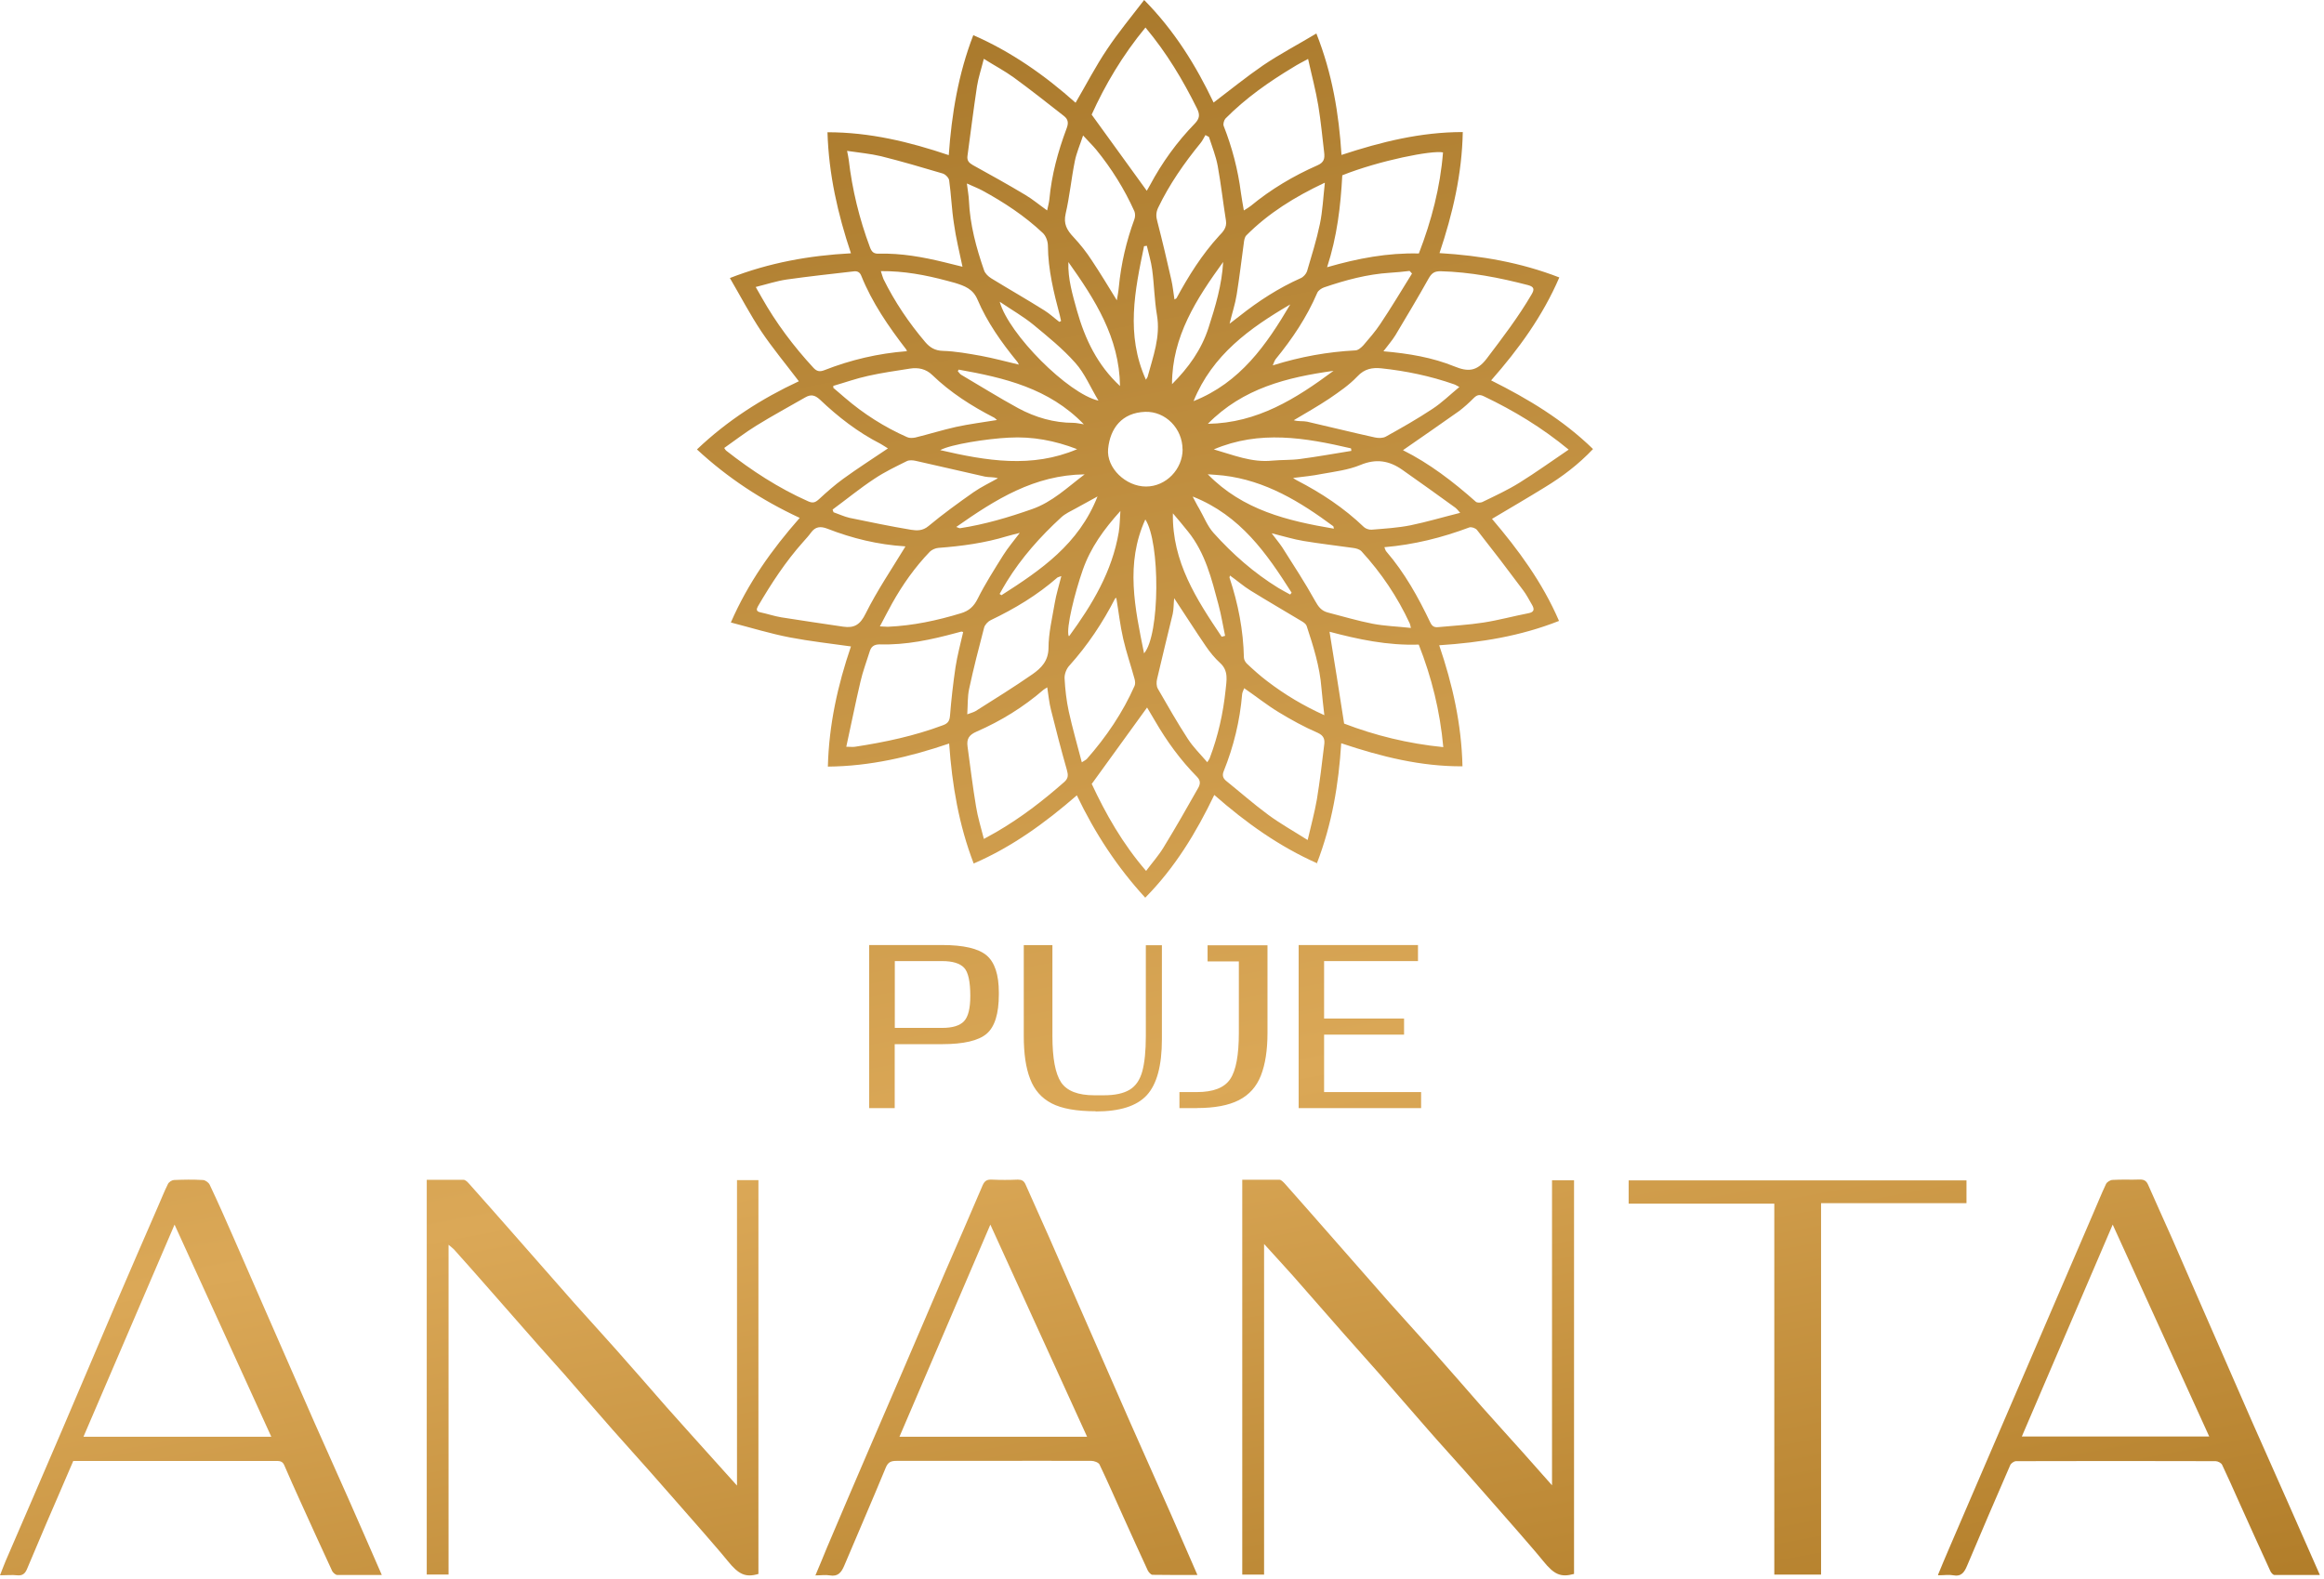 <svg width="209" height="142" viewBox="0 0 209 142" fill="none" xmlns="http://www.w3.org/2000/svg">
<path d="M118.479 77.667C115.019 76.134 112.049 74.005 109.202 71.508C107.573 74.899 105.663 78.052 102.992 80.75C100.469 78 98.48 74.969 96.842 71.543C93.995 74.014 91.025 76.178 87.565 77.676C86.234 74.215 85.62 70.624 85.358 66.883C81.827 68.083 78.271 68.924 74.451 68.959C74.548 65.166 75.345 61.61 76.527 58.149C74.679 57.887 72.857 57.685 71.061 57.343C69.283 57.002 67.548 56.467 65.726 55.994C67.277 52.438 69.397 49.451 71.92 46.586C68.512 45.001 65.446 42.994 62.678 40.428C65.411 37.826 68.512 35.846 71.841 34.296C70.667 32.745 69.484 31.326 68.459 29.802C67.452 28.286 66.611 26.674 65.639 25.01C69.195 23.626 72.769 22.986 76.527 22.785C75.345 19.255 74.53 15.698 74.416 11.896C78.218 11.896 81.766 12.755 85.323 13.955C85.585 10.249 86.181 6.658 87.53 3.162C90.955 4.66 93.96 6.772 96.728 9.242C97.701 7.577 98.541 5.948 99.549 4.45C100.556 2.935 101.721 1.533 102.895 0C105.628 2.768 107.556 5.896 109.141 9.224C110.639 8.086 112.076 6.92 113.591 5.878C115.107 4.853 116.736 4.003 118.383 3.013C119.82 6.64 120.407 10.232 120.643 13.937C124.235 12.755 127.774 11.879 131.549 11.879C131.479 15.654 130.647 19.211 129.456 22.767C133.196 22.995 136.753 23.608 140.231 24.957C138.733 28.435 136.586 31.387 134.099 34.217C137.462 35.899 140.572 37.773 143.262 40.393C141.956 41.777 140.493 42.881 138.925 43.835C137.375 44.79 135.816 45.701 134.177 46.674C136.534 49.442 138.706 52.377 140.204 55.854C136.744 57.221 133.188 57.799 129.429 58.044C130.63 61.575 131.436 65.131 131.523 68.933C127.783 68.951 124.244 68.075 120.617 66.857C120.389 70.545 119.793 74.119 118.427 77.667L118.479 77.684V77.667ZM79.874 40.349C79.646 40.218 79.427 40.051 79.182 39.92C77.158 38.886 75.38 37.511 73.742 35.951C73.26 35.505 72.901 35.469 72.41 35.75C70.947 36.591 69.458 37.397 68.013 38.29C67.023 38.904 66.085 39.622 65.131 40.296C65.227 40.445 65.262 40.507 65.314 40.542C67.601 42.337 70.01 43.906 72.664 45.088C73.111 45.29 73.321 45.202 73.654 44.904C74.346 44.265 75.056 43.634 75.827 43.073C77.141 42.118 78.516 41.242 79.9 40.305L79.882 40.34L79.874 40.349ZM103.018 2.47C100.959 4.958 99.374 7.648 98.174 10.311C99.873 12.649 101.502 14.91 103.132 17.161C103.211 17.03 103.316 16.846 103.412 16.67C104.498 14.629 105.847 12.763 107.45 11.117C107.897 10.652 107.915 10.293 107.652 9.767C106.382 7.201 104.936 4.774 103.009 2.47H103.027H103.018ZM98.174 70.501C99.426 73.19 100.959 75.906 103.07 78.341C103.649 77.57 104.209 76.94 104.638 76.23C105.707 74.487 106.732 72.691 107.74 70.904C107.924 70.589 108.02 70.247 107.643 69.87C106.163 68.372 104.928 66.673 103.868 64.842C103.622 64.413 103.36 63.984 103.158 63.642C101.511 65.919 99.899 68.136 98.2 70.492H98.182L98.174 70.501ZM126.171 40.498C128.527 41.672 130.682 43.319 132.732 45.141C132.846 45.237 133.179 45.237 133.345 45.141C134.467 44.597 135.605 44.072 136.657 43.415C138.137 42.495 139.556 41.47 141.072 40.445C138.654 38.448 136.131 36.932 133.459 35.654C133.047 35.452 132.82 35.522 132.522 35.82C132.11 36.232 131.681 36.626 131.217 36.976C129.57 38.15 127.888 39.298 126.206 40.471L126.171 40.507V40.498ZM94.17 18.93C94.249 18.554 94.337 18.238 94.372 17.923C94.573 15.733 95.143 13.639 95.905 11.598C96.106 11.09 96.089 10.74 95.659 10.416C94.179 9.259 92.69 8.077 91.174 6.973C90.351 6.377 89.448 5.904 88.476 5.291C88.248 6.211 87.986 6.973 87.863 7.761C87.548 9.855 87.285 11.949 87.004 14.042C86.952 14.454 87.153 14.656 87.486 14.848C89.072 15.724 90.666 16.609 92.217 17.538C92.874 17.932 93.469 18.431 94.161 18.922L94.179 18.939L94.17 18.93ZM111.866 18.93C112.146 18.747 112.33 18.65 112.488 18.519C114.301 17.021 116.307 15.829 118.471 14.875C119.084 14.612 119.145 14.253 119.084 13.718C118.917 12.317 118.786 10.898 118.558 9.513C118.33 8.129 117.963 6.78 117.638 5.3C117.13 5.58 116.701 5.79 116.307 6.044C114.117 7.358 112.023 8.83 110.21 10.661C110.078 10.81 109.982 11.143 110.043 11.318C110.806 13.263 111.331 15.26 111.594 17.319C111.664 17.827 111.76 18.344 111.857 18.913L111.874 18.93H111.866ZM117.603 75.547C117.919 74.198 118.225 73.076 118.427 71.92C118.69 70.308 118.891 68.661 119.084 67.023C119.154 66.541 119.084 66.182 118.506 65.919C117.288 65.394 116.114 64.746 114.975 64.054C113.924 63.414 112.952 62.635 111.892 61.907C111.822 62.109 111.725 62.267 111.708 62.433C111.506 64.842 110.946 67.146 110.043 69.388C109.912 69.721 109.965 69.984 110.254 70.23C111.524 71.254 112.759 72.341 114.056 73.296C115.124 74.084 116.316 74.75 117.586 75.556V75.538L117.603 75.547ZM88.459 75.477C88.94 75.214 89.265 75.03 89.58 74.855C91.805 73.567 93.811 72.017 95.73 70.326C96.089 69.993 96.071 69.704 95.94 69.24C95.432 67.461 94.967 65.665 94.521 63.87C94.354 63.23 94.293 62.556 94.179 61.829C94.013 61.925 93.934 61.977 93.864 62.03C92.05 63.598 90.027 64.851 87.837 65.806C87.145 66.103 86.917 66.463 87.013 67.155C87.258 68.951 87.478 70.764 87.775 72.542C87.924 73.497 88.222 74.434 88.485 75.477L88.467 75.494L88.459 75.477ZM124.489 49.197C124.568 49.38 124.585 49.512 124.673 49.608C126.32 51.518 127.537 53.708 128.624 55.986C128.772 56.301 128.956 56.45 129.316 56.415C130.682 56.283 132.049 56.213 133.398 56.003C134.764 55.793 136.096 55.425 137.454 55.162C137.979 55.066 138.014 54.803 137.769 54.391C137.506 53.944 137.279 53.489 136.963 53.077C135.614 51.264 134.23 49.451 132.828 47.672C132.697 47.506 132.32 47.374 132.136 47.444C129.684 48.364 127.178 48.995 124.489 49.223V49.205V49.197ZM81.564 31.615C81.529 31.501 81.529 31.466 81.494 31.431C79.909 29.372 78.428 27.226 77.456 24.808C77.325 24.467 77.079 24.362 76.746 24.414C74.749 24.642 72.743 24.861 70.763 25.141C69.844 25.273 68.95 25.571 67.96 25.816C68.17 26.193 68.337 26.455 68.486 26.736C69.791 29.057 71.368 31.151 73.163 33.096C73.461 33.411 73.724 33.455 74.118 33.306C76.51 32.368 78.963 31.79 81.564 31.589L81.547 31.606L81.564 31.615ZM124.41 31.598C126.714 31.799 128.825 32.158 130.805 32.964C132.005 33.455 132.811 33.428 133.704 32.255C135.124 30.38 136.551 28.514 137.743 26.473C138.006 26.026 137.971 25.798 137.427 25.649C134.843 24.975 132.224 24.467 129.535 24.397C128.956 24.397 128.729 24.607 128.466 25.071C127.511 26.788 126.486 28.479 125.487 30.161C125.19 30.643 124.813 31.063 124.401 31.615L124.419 31.598H124.41ZM81.433 49.161C81.512 49.214 81.451 49.161 81.38 49.144C78.972 48.995 76.65 48.434 74.407 47.558C73.768 47.313 73.321 47.374 72.927 47.918C72.717 48.215 72.463 48.478 72.218 48.759C70.649 50.519 69.353 52.499 68.162 54.54C68.013 54.803 67.995 55.005 68.389 55.083C69.011 55.215 69.624 55.425 70.255 55.53C72.104 55.828 73.961 56.091 75.827 56.371C76.834 56.52 77.36 56.187 77.85 55.188C78.884 53.112 80.207 51.168 81.424 49.161H81.433ZM120.897 65.096C123.63 66.147 126.617 66.892 129.797 67.207C129.5 63.931 128.746 60.926 127.59 57.983C124.769 58.079 122.106 57.501 119.566 56.827C120.012 59.56 120.442 62.249 120.88 65.096H120.897ZM120.713 15.768C120.564 18.554 120.249 21.27 119.347 24.038C122.132 23.232 124.813 22.732 127.599 22.802C128.737 19.85 129.526 16.837 129.771 13.71C128.799 13.499 124.051 14.437 120.713 15.768ZM76.098 67.172C76.475 67.172 76.694 67.207 76.904 67.172C79.593 66.76 82.23 66.2 84.779 65.245C85.244 65.079 85.393 64.868 85.436 64.369C85.55 62.915 85.717 61.469 85.927 60.033C86.093 58.964 86.374 57.922 86.619 56.853C86.567 56.853 86.505 56.8 86.435 56.818C86.286 56.853 86.155 56.888 86.006 56.932C83.746 57.545 81.477 58.035 79.12 57.965C78.56 57.965 78.332 58.193 78.201 58.64C77.92 59.533 77.587 60.418 77.377 61.338C76.93 63.23 76.554 65.157 76.107 67.172L76.089 67.155L76.098 67.172ZM76.177 13.561C76.247 13.955 76.308 14.156 76.326 14.367C76.641 17.065 77.281 19.693 78.236 22.242C78.402 22.689 78.595 22.837 79.059 22.82C81.039 22.767 82.984 23.118 84.893 23.582C85.454 23.713 86.032 23.862 86.558 23.994C86.277 22.645 85.962 21.392 85.787 20.104C85.585 18.817 85.541 17.503 85.358 16.215C85.323 15.987 85.016 15.672 84.762 15.602C82.931 15.059 81.091 14.515 79.225 14.051C78.271 13.823 77.263 13.736 76.159 13.569L76.177 13.552V13.561ZM131.243 34.812C131.015 34.699 130.901 34.611 130.761 34.567C128.632 33.823 126.442 33.367 124.217 33.131C123.411 33.052 122.719 33.166 122.071 33.858C121.344 34.629 120.442 35.242 119.548 35.855C118.514 36.547 117.419 37.16 116.351 37.8C116.762 37.931 117.174 37.852 117.551 37.931C119.592 38.395 121.607 38.904 123.648 39.35C123.963 39.42 124.357 39.42 124.62 39.28C126.039 38.492 127.458 37.686 128.808 36.792C129.666 36.232 130.402 35.505 131.243 34.812ZM95.274 28.952C95.274 28.952 95.37 28.899 95.423 28.873C95.388 28.707 95.353 28.532 95.309 28.365C94.766 26.324 94.258 24.265 94.24 22.119C94.24 21.707 94.056 21.199 93.758 20.937C92.147 19.421 90.298 18.203 88.353 17.143C87.959 16.933 87.53 16.767 86.952 16.504C87.031 17.143 87.118 17.59 87.136 18.037C87.232 20.209 87.793 22.286 88.502 24.327C88.599 24.607 88.879 24.87 89.142 25.036C90.728 26.009 92.339 26.928 93.916 27.918C94.398 28.216 94.81 28.61 95.265 28.952H95.274ZM126.88 56.467C126.828 56.24 126.81 56.152 126.784 56.091C125.68 53.699 124.226 51.544 122.448 49.599C122.264 49.398 121.94 49.319 121.659 49.284C120.179 49.074 118.69 48.907 117.227 48.662C116.324 48.513 115.431 48.233 114.362 47.97C114.756 48.496 115.054 48.846 115.317 49.24C116.324 50.835 117.358 52.403 118.269 54.05C118.567 54.593 118.847 54.952 119.425 55.101C120.757 55.443 122.097 55.846 123.446 56.108C124.55 56.319 125.689 56.353 126.889 56.485V56.467H126.88ZM131.313 46.13C131.085 45.868 130.998 45.754 130.901 45.684C129.307 44.527 127.704 43.38 126.109 42.259C124.936 41.435 123.753 41.234 122.334 41.829C121.248 42.276 120.03 42.425 118.856 42.635C118.033 42.802 117.192 42.881 116.289 42.994C116.438 43.091 116.517 43.161 116.622 43.205C118.83 44.343 120.871 45.693 122.667 47.418C122.833 47.567 123.131 47.664 123.359 47.646C124.533 47.55 125.715 47.48 126.854 47.252C128.308 46.954 129.736 46.525 131.322 46.13V46.113L131.313 46.13ZM95.458 51.816C95.213 51.912 95.143 51.912 95.099 51.947C93.285 53.533 91.262 54.751 89.098 55.784C88.853 55.898 88.573 56.196 88.502 56.459C88.021 58.289 87.548 60.129 87.153 61.977C87.004 62.67 87.04 63.414 86.987 64.255C87.329 64.124 87.565 64.071 87.749 63.957C89.466 62.871 91.192 61.802 92.856 60.646C93.627 60.103 94.275 59.472 94.293 58.307C94.293 56.958 94.626 55.609 94.853 54.251C94.985 53.463 95.23 52.701 95.449 51.816H95.467H95.458ZM119.119 16.443C116.43 17.713 114.073 19.176 112.085 21.173C111.936 21.322 111.883 21.62 111.857 21.865C111.647 23.416 111.463 24.966 111.217 26.499C111.086 27.34 110.806 28.164 110.578 29.119C110.937 28.838 111.217 28.637 111.48 28.426C113.18 27.077 114.993 25.904 116.981 25.019C117.209 24.922 117.463 24.642 117.542 24.406C117.954 23.004 118.401 21.585 118.698 20.157C118.944 18.983 118.996 17.783 119.145 16.451H119.128L119.119 16.443ZM119.101 64.343C119.005 63.449 118.9 62.661 118.839 61.89C118.69 59.963 118.111 58.132 117.507 56.301C117.454 56.135 117.244 55.986 117.078 55.889C115.545 54.969 113.977 54.058 112.461 53.121C111.822 52.727 111.261 52.227 110.613 51.772C110.578 51.903 110.56 51.956 110.578 51.982C111.349 54.304 111.813 56.695 111.866 59.148C111.866 59.332 111.997 59.56 112.128 59.691C112.724 60.252 113.328 60.795 113.977 61.285C115.527 62.468 117.192 63.475 119.101 64.334V64.343ZM126.977 24.598C126.977 24.598 126.828 24.432 126.766 24.37C126.171 24.441 125.584 24.502 124.988 24.537C122.947 24.668 121.002 25.194 119.075 25.851C118.847 25.93 118.549 26.131 118.462 26.341C117.525 28.532 116.219 30.476 114.721 32.307C114.625 32.438 114.572 32.605 114.459 32.868C116.981 32.079 119.399 31.65 121.887 31.519C122.132 31.519 122.43 31.256 122.614 31.055C123.14 30.441 123.683 29.819 124.13 29.145C125.12 27.664 126.039 26.131 126.977 24.616V24.598ZM79.225 24.414C79.322 24.712 79.374 24.922 79.453 25.106C80.461 27.148 81.731 29.031 83.211 30.774C83.623 31.256 84.087 31.545 84.797 31.562C85.953 31.598 87.083 31.808 88.222 32.009C89.343 32.219 90.447 32.517 91.63 32.798C91.551 32.666 91.533 32.587 91.463 32.517C90.062 30.8 88.774 28.987 87.907 26.946C87.495 25.974 86.724 25.711 85.883 25.448C85.638 25.378 85.393 25.317 85.139 25.247C83.229 24.738 81.302 24.37 79.208 24.388L79.225 24.406V24.414ZM100.399 53.778C100.399 53.778 100.302 53.813 100.285 53.831C99.163 56.021 97.814 58.044 96.168 59.875C95.905 60.155 95.721 60.637 95.738 61.014C95.791 62.021 95.905 63.02 96.115 63.992C96.448 65.508 96.877 66.988 97.289 68.574C97.534 68.407 97.648 68.364 97.736 68.276C99.496 66.279 100.968 64.106 102.037 61.688C102.107 61.522 102.089 61.294 102.037 61.093C101.704 59.875 101.292 58.684 101.012 57.466C100.731 56.248 100.6 55.013 100.39 53.778H100.407H100.399ZM100.434 27.034C100.504 26.622 100.583 26.228 100.618 25.816C100.819 23.722 101.292 21.699 102.019 19.719C102.098 19.509 102.098 19.211 102.019 19.009C101.117 17.003 99.961 15.155 98.576 13.456C98.235 13.044 97.832 12.667 97.403 12.185C97.122 13.044 96.807 13.753 96.658 14.507C96.343 16.075 96.194 17.669 95.835 19.22C95.624 20.139 95.948 20.7 96.544 21.331C97.157 21.988 97.718 22.697 98.209 23.459C98.98 24.616 99.689 25.798 100.451 27.034H100.434ZM79.129 56.345C79.488 56.362 79.672 56.38 79.839 56.38C82.099 56.283 84.271 55.819 86.426 55.162C87.136 54.952 87.583 54.549 87.924 53.857C88.599 52.508 89.422 51.22 90.228 49.932C90.64 49.275 91.148 48.68 91.709 47.935C91.218 48.066 90.885 48.137 90.57 48.233C88.564 48.846 86.488 49.127 84.394 49.284C84.131 49.302 83.798 49.451 83.623 49.626C82.274 51.027 81.17 52.596 80.233 54.269C79.874 54.908 79.541 55.574 79.129 56.345ZM74.88 45.85C74.88 45.85 74.933 45.999 74.959 46.078C75.441 46.244 75.914 46.472 76.413 46.586C78.244 46.963 80.084 47.348 81.932 47.655C82.441 47.734 82.966 47.769 83.5 47.322C84.806 46.236 86.172 45.246 87.556 44.273C88.248 43.792 89.019 43.432 89.746 43.021C89.335 42.889 88.94 42.951 88.573 42.872C86.496 42.407 84.42 41.917 82.344 41.453C82.099 41.4 81.784 41.374 81.573 41.47C80.583 41.961 79.567 42.443 78.639 43.065C77.333 43.923 76.133 44.913 74.88 45.833V45.85ZM74.942 34.681V34.891C75.284 35.189 75.634 35.469 75.967 35.767C77.666 37.23 79.541 38.422 81.582 39.324C81.784 39.42 82.073 39.403 82.309 39.359C83.527 39.061 84.727 38.684 85.971 38.404C87.171 38.141 88.388 37.992 89.659 37.782C89.562 37.703 89.475 37.598 89.378 37.554C87.372 36.521 85.471 35.312 83.842 33.735C83.264 33.174 82.572 33.043 81.836 33.157C80.566 33.358 79.296 33.534 78.06 33.814C77.009 34.042 75.984 34.41 74.951 34.707V34.69L74.942 34.681ZM105.62 26.937C105.733 26.867 105.786 26.858 105.804 26.823C106.89 24.817 108.09 22.899 109.64 21.208C109.973 20.866 110.35 20.481 110.254 19.859C109.991 18.212 109.807 16.565 109.509 14.918C109.343 14.025 109.001 13.193 108.721 12.317C108.624 12.264 108.51 12.203 108.405 12.15C108.256 12.396 108.143 12.658 107.959 12.877C106.496 14.673 105.173 16.565 104.157 18.677C103.946 19.123 103.955 19.482 104.087 19.947C104.533 21.672 104.945 23.424 105.339 25.168C105.471 25.746 105.523 26.324 105.62 26.928V26.946V26.937ZM105.593 53.813C105.541 54.339 105.558 54.803 105.462 55.232C104.998 57.177 104.507 59.122 104.06 61.066C103.99 61.347 103.99 61.724 104.13 61.96C105.006 63.475 105.874 65.008 106.828 66.471C107.31 67.216 107.95 67.838 108.572 68.565C108.703 68.355 108.773 68.267 108.8 68.171C109.544 66.209 110 64.168 110.219 62.074C110.297 61.25 110.516 60.348 109.728 59.639C109.238 59.192 108.808 58.666 108.44 58.123C107.503 56.757 106.609 55.337 105.602 53.822H105.585L105.593 53.813ZM106.347 40.428C106.347 38.562 104.831 36.985 102.983 37.046C100.889 37.125 99.838 38.527 99.654 40.375C99.488 42.101 101.248 43.765 103.062 43.765C104.875 43.765 106.355 42.197 106.355 40.419H106.338L106.347 40.428ZM89.904 27.139C90.71 30.056 96.062 35.426 98.787 36.039C98.06 34.839 97.552 33.586 96.711 32.649C95.572 31.361 94.223 30.275 92.909 29.189C92.015 28.462 90.999 27.883 89.913 27.148L89.904 27.139ZM98.717 44.65C97.954 45.062 97.35 45.395 96.737 45.736C96.29 45.982 95.8 46.201 95.432 46.542C93.557 48.268 91.875 50.151 90.535 52.324C90.307 52.683 90.106 53.069 89.895 53.428C89.948 53.463 90.009 53.507 90.062 53.542C93.592 51.282 97.017 48.96 98.708 44.641L98.717 44.65ZM107.337 36.083C111.541 34.418 113.898 31.011 116.035 27.384C112.391 29.513 109.036 31.913 107.337 36.083ZM107.275 44.703C107.503 45.114 107.652 45.447 107.836 45.736C108.265 46.481 108.581 47.322 109.141 47.944C110.858 49.854 112.768 51.535 114.958 52.885C115.299 53.095 115.667 53.279 116.027 53.48C116.079 53.428 116.105 53.366 116.158 53.314C113.915 49.783 111.559 46.376 107.293 44.676L107.275 44.694V44.703ZM103 46.726C101.187 50.712 102.063 54.698 102.886 58.771C104.323 57.124 104.349 48.767 103 46.726ZM103.132 22.11C103.132 22.11 102.965 22.128 102.886 22.145C102.063 26.114 101.222 30.1 103.053 34.156C103.105 34.059 103.167 33.989 103.202 33.91C103.692 32.079 104.384 30.301 104.043 28.321C103.815 26.972 103.798 25.588 103.614 24.239C103.517 23.512 103.298 22.82 103.132 22.093V22.11ZM119.96 47.567C119.925 47.418 119.925 47.357 119.907 47.339C116.929 45.132 113.81 43.222 110.017 42.775C109.57 42.723 109.124 42.705 108.616 42.662C111.778 45.894 115.781 46.849 119.969 47.558L119.951 47.576L119.96 47.567ZM108.624 38.124C113.092 38.054 116.57 35.846 119.925 33.358C115.773 33.937 111.787 34.909 108.624 38.124ZM96.859 40.401C94.88 39.639 92.856 39.245 90.71 39.368C88.783 39.464 85.533 39.964 84.552 40.489C88.721 41.461 92.804 42.136 96.859 40.41V40.401ZM109.167 40.428C110.893 40.918 112.558 41.628 114.423 41.435C115.264 41.356 116.105 41.4 116.929 41.286C118.462 41.085 119.995 40.804 121.528 40.559C121.528 40.48 121.51 40.393 121.493 40.331C117.393 39.377 113.285 38.667 109.15 40.428H109.167ZM105.409 34.55C106.872 33.087 108.046 31.466 108.686 29.478C109.308 27.55 109.886 25.623 110 23.565C107.608 26.876 105.401 30.257 105.401 34.559L105.409 34.55ZM96.08 23.573C96.027 25.089 96.457 26.508 96.851 27.936C97.578 30.503 98.682 32.833 100.723 34.725C100.67 30.362 98.463 26.928 96.08 23.573ZM100.767 45.955C99.251 47.637 98.077 49.267 97.376 51.264C96.667 53.288 95.861 56.502 96.106 57.212H96.159C98.235 54.374 100.013 51.413 100.609 47.883C100.705 47.304 100.705 46.709 100.758 45.973L100.775 45.955H100.767ZM109.877 57.273L110.175 57.194C109.973 56.257 109.833 55.32 109.579 54.391C108.966 52.087 108.397 49.748 106.846 47.821C106.399 47.261 105.944 46.718 105.479 46.174C105.401 50.537 107.608 53.918 109.859 57.265L109.877 57.282V57.273ZM86.216 33.245C86.216 33.245 86.163 33.341 86.137 33.393C86.234 33.49 86.321 33.639 86.435 33.709C88.152 34.716 89.825 35.767 91.577 36.722C93.11 37.546 94.775 38.036 96.535 38.036C96.816 38.036 97.096 38.115 97.473 38.168C94.328 34.909 90.307 33.98 86.198 33.245H86.216ZM85.997 47.401C86.225 47.48 86.295 47.532 86.339 47.515C88.564 47.173 90.692 46.542 92.812 45.798C94.643 45.158 95.975 43.853 97.543 42.67C93.014 42.723 89.519 44.93 85.997 47.401Z" fill="url(#paint0_linear_847_453)"/>
<path d="M66.279 133.653V106.155H68.206V141.581C67.05 141.923 66.428 141.633 65.438 140.407C64.693 139.487 63.905 138.611 63.134 137.709C61.583 135.948 60.05 134.179 58.491 132.418C57.37 131.148 56.213 129.877 55.101 128.616C53.638 126.952 52.184 125.27 50.738 123.605C50.011 122.782 49.276 121.976 48.548 121.152C47.015 119.409 45.482 117.657 43.949 115.914C42.916 114.731 41.873 113.557 40.822 112.384C40.708 112.27 40.577 112.173 40.34 111.972V141.633H38.378V106.129H41.689C41.856 106.129 42.031 106.313 42.154 106.444C43.459 107.907 44.755 109.379 46.043 110.842C47.909 112.953 49.748 115.073 51.632 117.202C52.85 118.568 54.085 119.917 55.302 121.284C56.853 123.027 58.404 124.814 59.945 126.575C60.707 127.433 61.461 128.274 62.232 129.133C63.537 130.596 64.851 132.05 66.305 133.662H66.287L66.279 133.653Z" fill="url(#paint1_linear_847_453)"/>
<path d="M113.68 141.641H111.718V106.119H115.047C115.213 106.119 115.379 106.303 115.511 106.434C116.799 107.889 118.078 109.334 119.348 110.788C121.222 112.917 123.088 115.054 124.963 117.183C126.181 118.55 127.416 119.899 128.633 121.265C130.184 123.009 131.735 124.796 133.276 126.556C134.476 127.905 135.694 129.246 136.903 130.595C137.761 131.55 138.62 132.522 139.575 133.608V106.172H141.555V141.58C140.354 141.913 139.759 141.632 138.769 140.406C138.024 139.486 137.236 138.61 136.465 137.708C134.914 135.947 133.381 134.178 131.822 132.417C130.701 131.147 129.545 129.894 128.432 128.615C126.969 126.951 125.532 125.269 124.069 123.604C122.983 122.369 121.897 121.169 120.811 119.934C119.295 118.208 117.78 116.474 116.264 114.748C115.458 113.846 114.635 112.952 113.68 111.901V141.659H113.698L113.68 141.641Z" fill="url(#paint2_linear_847_453)"/>
<path d="M107.687 141.677C106.285 141.677 104.971 141.677 103.649 141.659C103.5 141.659 103.307 141.432 103.219 141.265C102.475 139.653 101.739 138.033 101.012 136.421C100.302 134.853 99.628 133.294 98.883 131.743C98.804 131.559 98.401 131.41 98.156 131.41C94.88 131.393 91.612 131.41 88.336 131.41H80.662C80.154 131.41 79.874 131.489 79.655 132.023C78.437 134.976 77.167 137.893 75.932 140.818C75.669 141.44 75.371 141.843 74.618 141.712C74.241 141.642 73.847 141.712 73.33 141.712C73.707 140.818 74.04 140.03 74.364 139.224C75.617 136.29 76.852 133.355 78.122 130.429C79.112 128.108 80.128 125.795 81.118 123.474C82.423 120.46 83.702 117.429 85.007 114.398C86.129 111.814 87.267 109.221 88.371 106.619C88.555 106.207 88.765 106.094 89.195 106.111C89.966 106.146 90.763 106.146 91.534 106.111C91.875 106.111 92.077 106.207 92.226 106.54C92.935 108.152 93.662 109.738 94.372 111.35C95.265 113.391 96.15 115.432 97.044 117.464C98.577 120.959 100.092 124.437 101.625 127.924C102.843 130.692 104.078 133.425 105.296 136.193C106.084 137.989 106.864 139.785 107.687 141.677ZM89.063 110.158C86.312 116.571 83.606 122.878 80.89 129.238H97.762C94.862 122.86 91.98 116.571 89.063 110.158Z" fill="url(#paint3_linear_847_453)"/>
<path d="M34.331 141.677H30.345C30.178 141.677 29.968 141.476 29.881 141.336C28.908 139.242 27.953 137.131 26.998 135.028C26.517 133.96 26.026 132.882 25.562 131.796C25.395 131.402 25.098 131.419 24.773 131.419H6.588C5.782 133.311 4.958 135.195 4.152 137.07C3.574 138.419 2.996 139.785 2.427 141.143C2.26 141.537 2.032 141.756 1.551 141.704C1.086 141.651 0.596 141.704 0 141.704C0.201 141.213 0.342 140.784 0.526 140.372C2.208 136.483 3.889 132.593 5.554 128.704C7.166 124.928 8.769 121.144 10.381 117.368C11.651 114.398 12.947 111.438 14.235 108.468C14.515 107.828 14.778 107.163 15.094 106.523C15.172 106.339 15.435 106.164 15.637 106.146C16.513 106.111 17.363 106.094 18.238 106.146C18.449 106.146 18.747 106.357 18.852 106.558C19.614 108.17 20.332 109.791 21.042 111.42C21.935 113.461 22.82 115.502 23.713 117.535C25.212 120.977 26.727 124.437 28.242 127.88C29.267 130.184 30.301 132.497 31.326 134.801C32.316 137.061 33.306 139.295 34.34 141.686L34.331 141.677ZM15.698 110.159C12.947 116.553 10.241 122.878 7.507 129.238H24.397C21.497 122.878 18.633 116.571 15.698 110.159Z" fill="url(#paint4_linear_847_453)"/>
<path d="M174.282 141.676C174.624 140.835 174.939 140.091 175.255 139.355C177.445 134.265 179.635 129.176 181.825 124.077C183.953 119.119 186.091 114.161 188.219 109.211C188.614 108.309 188.982 107.381 189.393 106.513C189.472 106.329 189.788 106.137 189.989 106.137C190.812 106.084 191.636 106.137 192.459 106.102C192.854 106.102 193.038 106.25 193.186 106.583C193.896 108.195 194.623 109.798 195.333 111.393C196.226 113.434 197.111 115.475 198.004 117.525C199.52 120.985 201.018 124.428 202.533 127.888C203.567 130.244 204.627 132.583 205.661 134.94C206.633 137.147 207.606 139.355 208.63 141.676H204.548C204.417 141.676 204.233 141.466 204.172 141.317C203.199 139.206 202.262 137.103 201.307 134.992C200.825 133.924 200.352 132.837 199.844 131.777C199.765 131.593 199.45 131.436 199.248 131.436C193.265 131.418 187.291 131.418 181.308 131.436C181.124 131.436 180.844 131.637 180.782 131.795C179.477 134.791 178.18 137.813 176.91 140.826C176.665 141.405 176.402 141.851 175.64 141.702C175.246 141.632 174.834 141.702 174.309 141.702V141.685L174.282 141.676ZM189.998 110.157C187.265 116.552 184.54 122.86 181.825 129.219H198.679C195.779 122.842 192.897 116.535 189.998 110.157Z" fill="url(#paint5_linear_847_453)"/>
<path d="M176.849 106.171V108.229H163.77V141.64H159.565V108.273H146.469V106.18H176.849V106.162V106.171Z" fill="url(#paint6_linear_847_453)"/>
<path d="M127.802 99.681H116.79V85.008H127.521V86.453H119.077V91.622H126.269V93.067H119.077V98.236H127.802V99.681ZM107.636 99.681H106.068V98.236H107.636C109.108 98.236 110.106 97.85 110.632 97.07C111.157 96.291 111.411 94.907 111.411 92.909V86.48H108.599V85.034H113.987V92.909C113.987 94.478 113.785 95.756 113.391 96.755C112.997 97.754 112.34 98.49 111.411 98.963C110.483 99.436 109.23 99.672 107.636 99.672V99.681ZM98.534 99.961C96.808 99.961 95.486 99.725 94.575 99.252C93.664 98.779 93.015 98.043 92.639 97.044C92.253 96.046 92.069 94.766 92.069 93.198V85.017H94.645V93.198C94.645 95.196 94.907 96.58 95.424 97.359C95.95 98.139 96.949 98.525 98.42 98.525H99.261C100.269 98.525 101.04 98.358 101.591 98.025C102.143 97.692 102.52 97.132 102.73 96.361C102.94 95.581 103.046 94.53 103.046 93.207V85.025H104.491V93.488C104.491 95.862 104.035 97.535 103.133 98.516C102.231 99.497 100.698 99.979 98.543 99.979L98.534 99.961ZM84.728 92.463C85.666 92.463 86.323 92.261 86.699 91.858C87.076 91.455 87.26 90.702 87.26 89.589C87.26 88.293 87.076 87.443 86.699 87.049C86.323 86.655 85.666 86.453 84.728 86.453H80.471V92.463H84.728ZM80.462 99.681H78.167V85.008H84.719C86.664 85.008 87.996 85.323 88.732 85.945C89.459 86.567 89.827 87.68 89.827 89.274V89.458C89.827 91.184 89.459 92.366 88.732 92.988C88.005 93.61 86.664 93.926 84.719 93.926H80.462V99.698V99.681Z" fill="url(#paint7_linear_847_453)"/>
<defs>
<linearGradient id="paint0_linear_847_453" x1="88.091" y1="-38.106" x2="134.615" y2="207.474" gradientUnits="userSpaceOnUse">
<stop stop-color="#96671B"/>
<stop offset="0.55" stop-color="#DBA857"/>
<stop offset="0.96" stop-color="#96610B"/>
</linearGradient>
<linearGradient id="paint1_linear_847_453" x1="24.87" y1="-26.131" x2="71.386" y2="219.449" gradientUnits="userSpaceOnUse">
<stop stop-color="#96671B"/>
<stop offset="0.55" stop-color="#DBA857"/>
<stop offset="0.96" stop-color="#96610B"/>
</linearGradient>
<linearGradient id="paint2_linear_847_453" x1="95.678" y1="-39.543" x2="142.203" y2="206.037" gradientUnits="userSpaceOnUse">
<stop stop-color="#96671B"/>
<stop offset="0.55" stop-color="#DBA857"/>
<stop offset="0.96" stop-color="#96610B"/>
</linearGradient>
<linearGradient id="paint3_linear_847_453" x1="57.544" y1="-32.316" x2="104.06" y2="213.264" gradientUnits="userSpaceOnUse">
<stop stop-color="#96671B"/>
<stop offset="0.55" stop-color="#DBA857"/>
<stop offset="0.96" stop-color="#96610B"/>
</linearGradient>
<linearGradient id="paint4_linear_847_453" x1="-13.263" y1="-18.904" x2="33.262" y2="226.676" gradientUnits="userSpaceOnUse">
<stop stop-color="#96671B"/>
<stop offset="0.55" stop-color="#DBA857"/>
<stop offset="0.96" stop-color="#96610B"/>
</linearGradient>
<linearGradient id="paint5_linear_847_453" x1="154.993" y1="-50.783" x2="201.517" y2="194.797" gradientUnits="userSpaceOnUse">
<stop stop-color="#96671B"/>
<stop offset="0.55" stop-color="#DBA857"/>
<stop offset="0.96" stop-color="#96610B"/>
</linearGradient>
<linearGradient id="paint6_linear_847_453" x1="132.531" y1="-46.526" x2="179.056" y2="199.054" gradientUnits="userSpaceOnUse">
<stop stop-color="#96671B"/>
<stop offset="0.55" stop-color="#DBA857"/>
<stop offset="0.96" stop-color="#96610B"/>
</linearGradient>
<linearGradient id="paint7_linear_847_453" x1="78.482" y1="-36.284" x2="124.998" y2="209.296" gradientUnits="userSpaceOnUse">
<stop stop-color="#96671B"/>
<stop offset="0.55" stop-color="#DBA857"/>
<stop offset="0.96" stop-color="#96610B"/>
</linearGradient>
</defs>
</svg>
